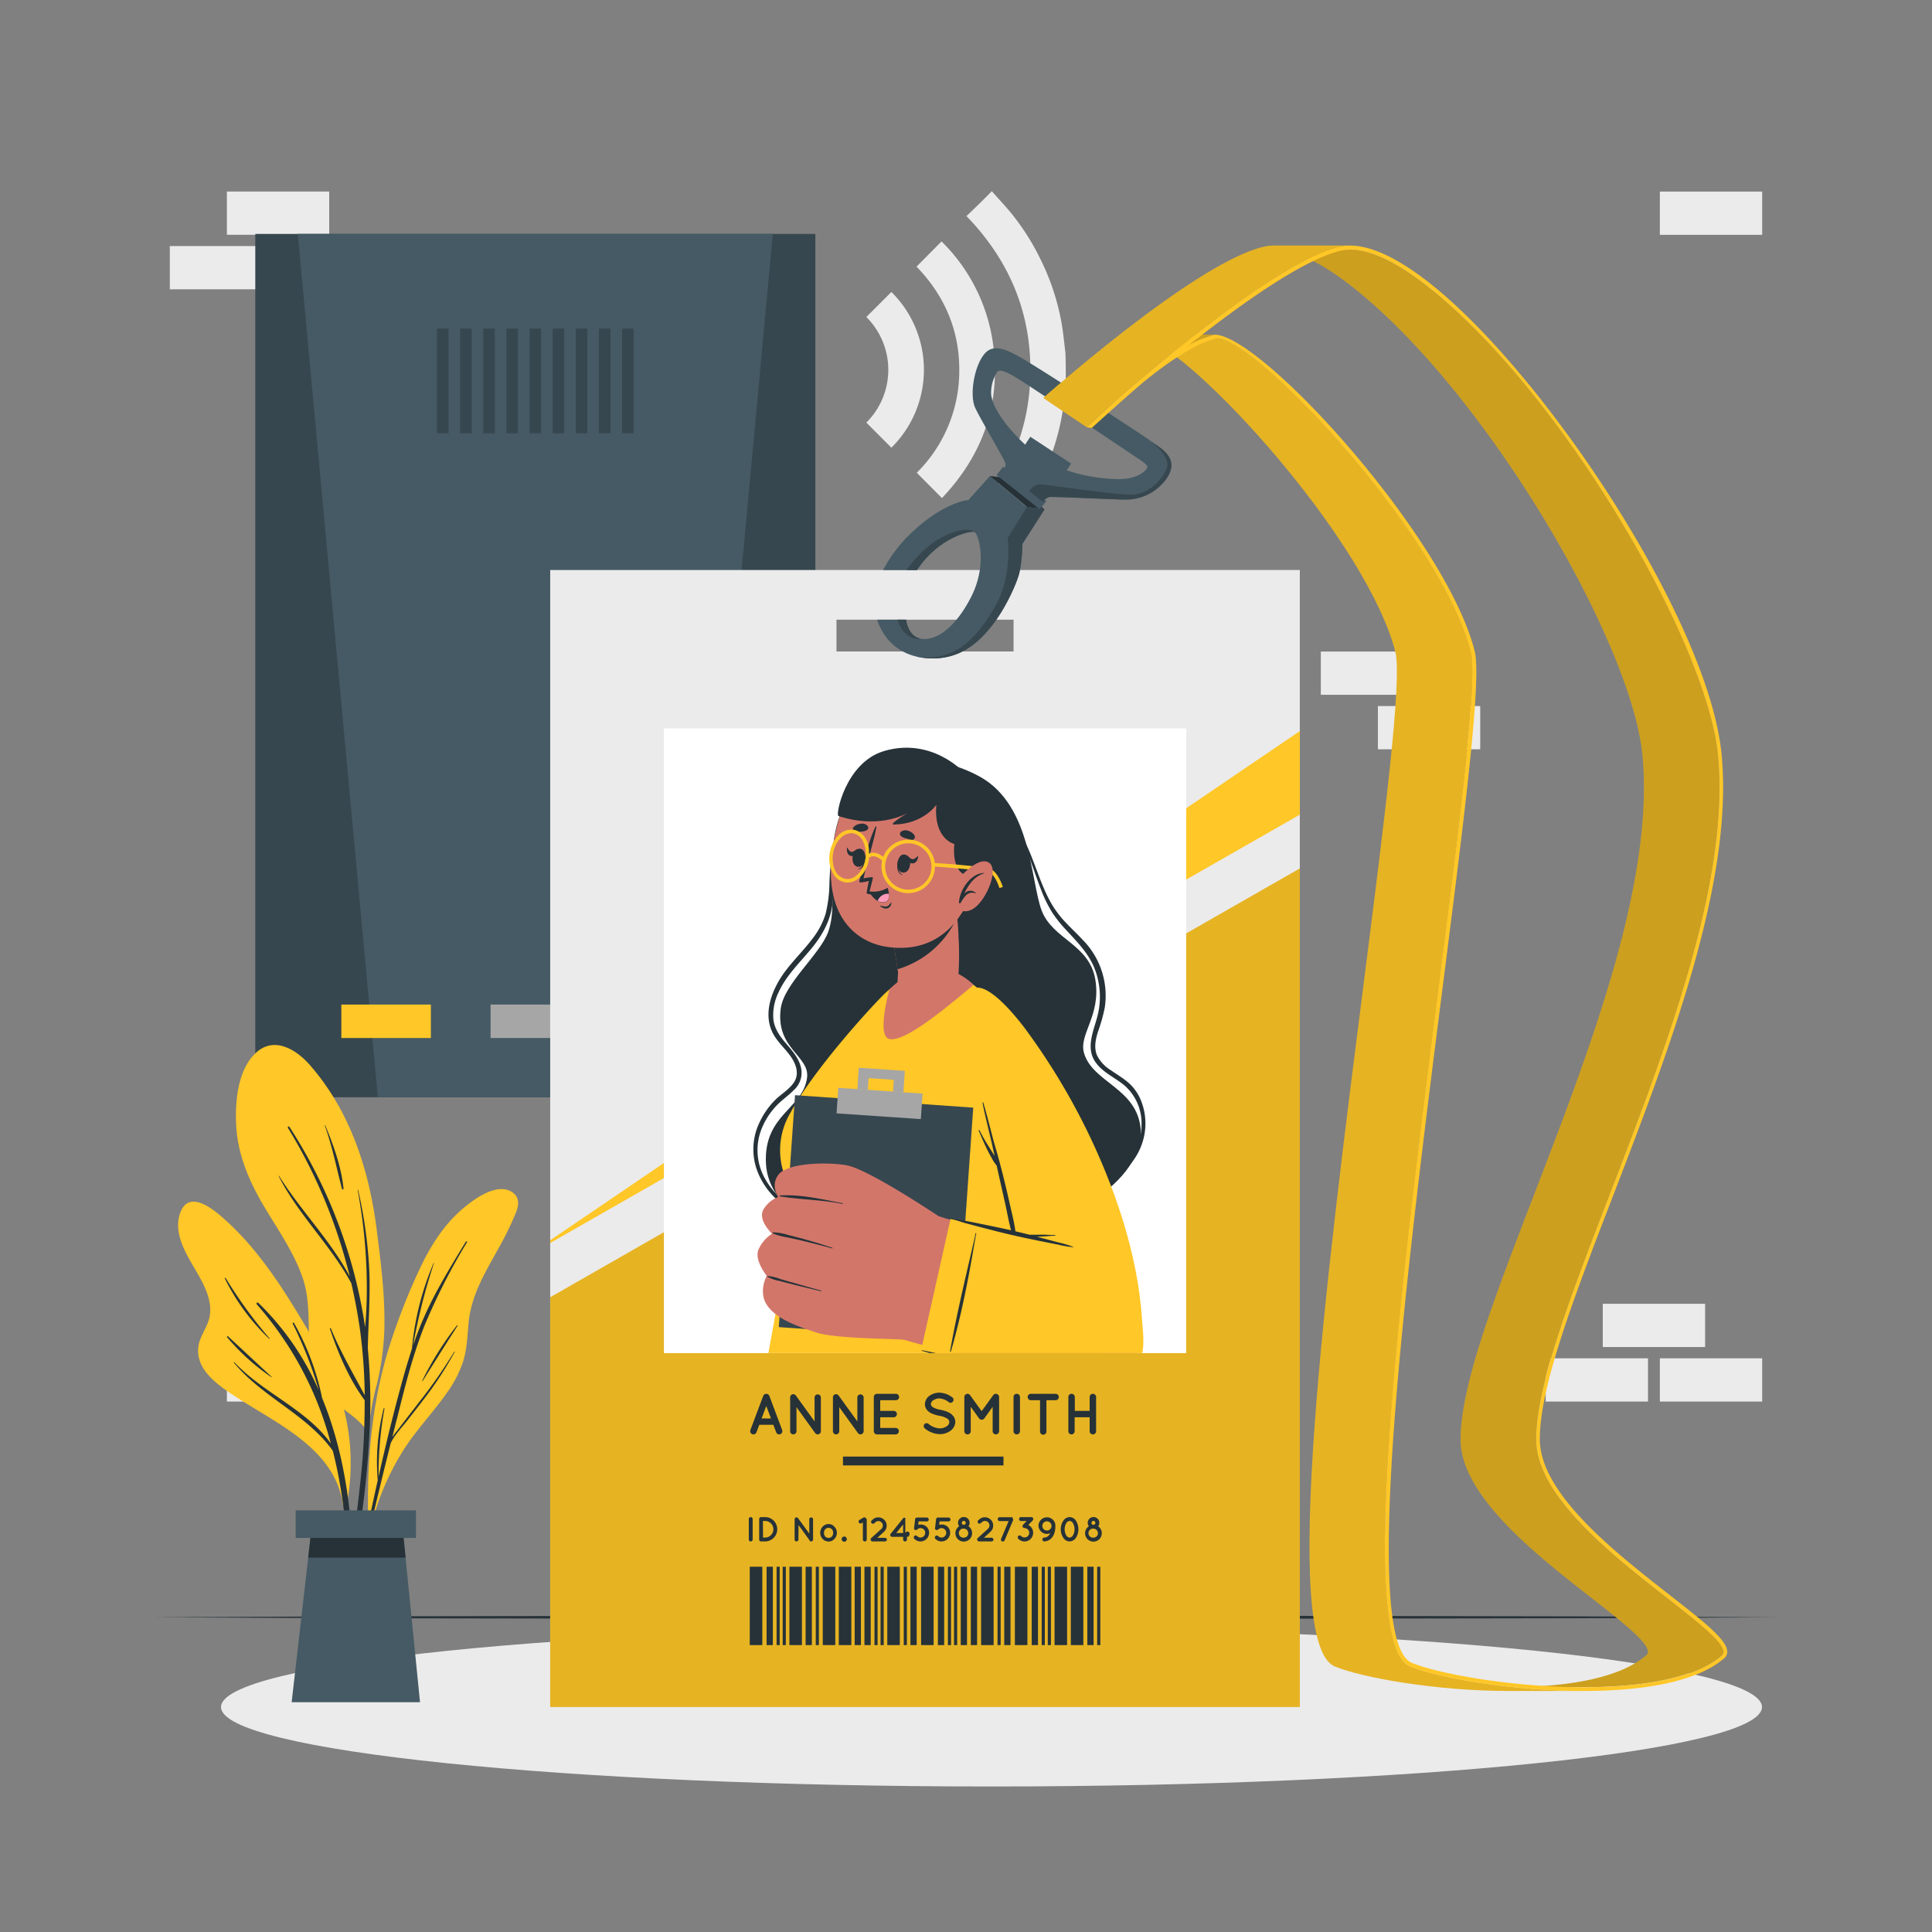 <svg xmlns="http://www.w3.org/2000/svg" viewBox="0 0 500 500"><rect x="0" y="0" width="500" height="500" fill="#808080" stroke="none"/><defs><style>.cls-1{fill:#ebebeb;}.cls-2{fill:#263238;}.cls-3{fill:#37474f;}.cls-4{fill:#455a64;}.cls-5{fill:#a6a6a6;}.cls-6{fill:#ffc727;}.cls-11,.cls-7{opacity:0.1;}.cls-8{fill:#fff;}.cls-9{isolation:isolate;}.cls-10{opacity:0.2;}.cls-12{fill:#d3766a;}.cls-13{fill:#ff9abb;}</style></defs><title>Team id</title><g id="Background_Complete" data-name="Background Complete"><g id="u5Zjqx"><path class="cls-1" d="M256.61,141.94c-1.36-1.38-2.73-2.75-4.1-4.13l-2.35-2.34c10.76-11.08,16.5-24.28,16.5-39.73s-5.72-28.65-16.54-39.82c.77-.73,1.56-1.47,2.33-2.23q2.06-2,4.09-4.07a.47.47,0,0,0,.07-.12h.1a3.61,3.61,0,0,0,.25.3c1.54,1.74,3.14,3.43,4.62,5.22a61.82,61.82,0,0,1,7.69,12.06,61.19,61.19,0,0,1,5.37,16c.49,2.64.74,5.32,1.06,8,.12.91.14,6.81.12,7-.13,1.82-.21,3.64-.41,5.45a61.65,61.65,0,0,1-3.5,14.67,64.09,64.09,0,0,1-4.65,9.93,61.65,61.65,0,0,1-6.63,9.47c-1.27,1.49-2.61,2.91-3.92,4.36Z"/><path class="cls-1" d="M237.2,69l6.47-6.52A45.93,45.93,0,0,1,257,89c2.09,15.43-2.59,28.67-13.22,39.9-2.21-2.21-4.35-4.37-6.52-6.55a37.15,37.15,0,0,0,11-26.67C248.26,85.31,244.39,76.44,237.2,69Z"/><path class="cls-1" d="M230.69,115.86l-6.48-6.49a19.28,19.28,0,0,0,0-27.33l6.48-6.48A28.32,28.32,0,0,1,230.69,115.86Z"/></g><rect class="cls-1" x="414.79" y="337.42" width="26.48" height="11.19" transform="translate(856.07 686.03) rotate(180)"/><rect class="cls-1" x="429.56" y="351.53" width="26.48" height="11.19" transform="translate(885.61 714.25) rotate(180)"/><rect class="cls-1" x="400.02" y="351.53" width="26.48" height="11.19" transform="translate(826.52 714.25) rotate(180)"/><rect class="cls-1" x="58.73" y="351.53" width="26.48" height="11.19" transform="translate(143.93 714.25) rotate(180)"/><rect class="cls-1" x="58.73" y="49.58" width="26.48" height="11.19" transform="translate(143.93 110.34) rotate(180)"/><rect class="cls-1" x="43.96" y="63.69" width="26.48" height="11.19" transform="translate(114.39 138.56) rotate(180)"/><rect class="cls-1" x="429.56" y="49.59" width="26.48" height="11.19" transform="translate(885.61 110.36) rotate(180)"/><rect class="cls-1" x="356.6" y="182.73" width="26.48" height="11.19"/><rect class="cls-1" x="341.83" y="168.62" width="26.48" height="11.19"/></g><g id="Shadow"><path class="cls-1" d="M456,441.78c0,11.35-89.28,20.56-199.42,20.56S57.2,453.13,57.2,441.78s89.28-20.56,199.42-20.56S456,430.43,456,441.78Z"/></g><g id="Floor"><polygon class="cls-2" points="39.45 418.55 92.09 418.31 144.73 418.22 250 418.05 355.27 418.22 407.91 418.31 460.55 418.55 407.91 418.8 355.27 418.88 250 419.05 144.73 418.88 92.09 418.8 39.45 418.55"/></g><g id="Device"><rect class="cls-3" x="66.07" y="60.54" width="144.94" height="223.43"/><polygon class="cls-4" points="200 60.54 179.28 283.97 97.79 283.97 77.07 60.54 200 60.54"/><rect class="cls-5" x="126.96" y="259.98" width="23.17" height="8.66"/><rect class="cls-6" x="88.34" y="259.98" width="23.17" height="8.66"/><rect class="cls-5" x="165.57" y="259.98" width="23.17" height="8.66"/><rect class="cls-3" x="113.1" y="85.04" width="2.99" height="27.09"/><rect class="cls-3" x="119.09" y="85.04" width="2.99" height="27.09"/><rect class="cls-3" x="125.07" y="85.04" width="2.99" height="27.09"/><rect class="cls-3" x="131.06" y="85.04" width="2.99" height="27.09"/><rect class="cls-3" x="137.04" y="85.04" width="2.99" height="27.09"/><rect class="cls-3" x="143.03" y="85.04" width="2.99" height="27.09"/><rect class="cls-3" x="149.01" y="85.04" width="2.99" height="27.09"/><rect class="cls-3" x="155" y="85.04" width="2.99" height="27.09"/><rect class="cls-3" x="160.99" y="85.04" width="2.99" height="27.09"/></g><g id="ID_card" data-name="ID card"><path class="cls-1" d="M142.39,147.52V441.78h194V147.52ZM262.31,168.6H216.48v-8.22h45.83Z"/><polygon class="cls-6" points="336.4 224.74 336.4 441.78 142.39 441.78 142.39 335.73 336.4 224.74"/><polygon class="cls-7" points="336.4 224.74 336.4 441.78 142.39 441.78 142.39 335.73 336.4 224.74"/><polygon class="cls-6" points="336.4 189.2 336.4 210.83 142.39 321.69 142.39 320.98 336.4 189.2"/><rect class="cls-8" x="171.82" y="188.51" width="135.16" height="161.67"/><path class="cls-4" d="M227,160.38h7.47s.41,4.28,3.8,4.92,8.56-2.06,13-10.7,1.93-16.47.92-16.91-9.33,1.4-14.87,9.83h-8.76A36.75,36.75,0,0,1,236.85,137c6-5.45,11.4-7.37,13.77-7.59l5.57-6.21,9.57,8,4.56.65-5.73,8.92a38,38,0,0,1-.81,7.63,46.44,46.44,0,0,1-6.9,13.32c-2.79,3.51-7.47,8.84-15.79,8.68S228.62,165.3,227,160.38Z"/><polygon class="cls-2" points="256.19 123.2 265.76 131.19 270.32 131.84 260.66 123.68 256.19 123.2"/><path class="cls-3" d="M252.19,137.69c-1-.45-9.33,1.4-14.87,9.83h-2.71C242.39,136.71,251.06,136.3,252.19,137.69Z"/><path class="cls-3" d="M238.27,165.3s-4.24.84-6-4.92h2.24s.39,4.07,3.56,4.86Z"/><path class="cls-3" d="M270.32,131.84l-5.74,8.92a38.35,38.35,0,0,1-.8,7.62c-.8,3.24-4.12,9.81-6.9,13.33s-7.47,8.83-15.79,8.68a18.35,18.35,0,0,1-3.7-.42l.15,0c9.6,1.39,15.48-5,20.16-13.32,4.37-7.76,3.1-17.4,3.1-17.4l5-8.08Z"/><rect class="cls-4" x="257.2" y="124.94" width="14.29" height="2.75" transform="translate(136.16 -137.13) rotate(38.51)"/><path class="cls-4" d="M297.85,114.15c-2.34-1.77-24.38-15.91-30.11-19.45s-10.18-6.38-12.92-3.16-3.92,10.74-2.47,13.93S260.07,119,260.21,120a1.94,1.94,0,0,1-.56,1.6l10.19,8.35a3.17,3.17,0,0,1,1.68-1.28c1-.2,17.86.71,19.55.63a12.8,12.8,0,0,0,10.81-5.4C305.6,118.51,300.19,115.93,297.85,114.15ZM289.42,124c-5-.07-13.5-1.22-19.91-5.47-3.38-2.25-12.23-10.44-13-16.37a10,10,0,0,1,1.5-5.81c.93-1.66,6.25,2.18,10.57,5s23.21,15.46,24.67,16.47,3.8,2.32,3.67,3.12S294.38,124.05,289.42,124Z"/><rect class="cls-4" x="264.54" y="116.2" width="12.65" height="3.84" transform="translate(109.29 -129.3) rotate(33.29)"/><path class="cls-3" d="M301.88,123.84a12.84,12.84,0,0,1-10.81,5.42c-1.69.07-18.58-.84-19.55-.63a3.08,3.08,0,0,0-1.68,1.27L266.27,127c.2,0,1.46-1.58,2.65-1.66s19.36,2.7,23.81,2.7,8.12-4,9.2-6.76c1.22-3.13-3.8-6.81-4.06-7.08C300.21,115.94,305.6,118.52,301.88,123.84Z"/><g class="cls-9"><path class="cls-6" d="M446.07,427.48a1,1,0,0,1-.38.82c-7,6.19-21.09,8.33-35.67,8.33H390.46c14.58,0,28.63-2.14,35.69-8.33a1,1,0,0,0,.36-.82c-.06-2.55-6.81-7.82-14.62-13.93-14.31-11.17-33.89-26.48-33.89-41,0-14,8.78-36.75,18.92-63.11,14.68-38.15,31.34-81.39,28.13-114.16-2.87-29.34-41-94.93-76.05-121.81-7.67-5.88-14.08-8.84-19.14-8.84h19.55c5.06,0,11.48,3,19.15,8.84,35.05,26.88,73.17,92.47,76,121.81,3.21,32.77-13.44,76-28.13,114.16-10.15,26.36-18.91,49.12-18.91,63.11,0,14.55,19.58,29.86,33.88,41C439.25,419.66,446,424.93,446.07,427.48Z"/><g class="cls-10"><path d="M446.07,427.48a1,1,0,0,1-.38.82c-7,6.19-21.09,8.33-35.67,8.33H390.46c14.58,0,28.63-2.14,35.69-8.33a1,1,0,0,0,.36-.82c-.06-2.55-6.81-7.82-14.62-13.93-14.31-11.17-33.89-26.48-33.89-41,0-14,8.78-36.75,18.92-63.11,14.68-38.15,31.34-81.39,28.13-114.16-2.87-29.34-41-94.93-76.05-121.81-7.67-5.88-14.08-8.84-19.14-8.84h19.55c5.06,0,11.48,3,19.15,8.84,35.05,26.88,73.17,92.47,76,121.81,3.21,32.77-13.44,76-28.13,114.16-10.15,26.36-18.91,49.12-18.91,63.11,0,14.55,19.58,29.86,33.88,41C439.25,419.66,446,424.93,446.07,427.48Z"/></g><path class="cls-6" d="M409.9,437.62H390.35c-18.47,0-37.7-3.38-44.89-6.34-14.3-5.89-2.2-100.94,7.53-177.31,5.33-41.9,9.93-78.09,8.14-85.23-3.36-13.3-15.57-33-32.66-52.77-14.28-16.48-28.17-28.41-33-28.41H315c4.85,0,18.74,11.93,33,28.41,17.09,19.74,29.3,39.47,32.66,52.77,1.8,7.14-2.8,43.33-8.14,85.23-9.72,76.37-21.83,171.42-7.53,177.31C372.21,434.24,391.43,437.62,409.9,437.62Z"/><g class="cls-11"><path d="M409.9,437.62H390.35c-18.47,0-37.7-3.38-44.89-6.34-14.3-5.89-2.2-100.94,7.53-177.31,5.33-41.9,9.93-78.09,8.14-85.23-3.36-13.3-15.57-33-32.66-52.77-14.28-16.48-28.17-28.41-33-28.41H315c4.85,0,18.74,11.93,33,28.41,17.09,19.74,29.3,39.47,32.66,52.77,1.8,7.14-2.8,43.33-8.14,85.23-9.72,76.37-21.83,171.42-7.53,177.31C372.21,434.24,391.43,437.62,409.9,437.62Z"/></g><path class="cls-6" d="M307.39,89.52H287.84a26.13,26.13,0,0,1,6.91-2.93H314.3A26.13,26.13,0,0,0,307.39,89.52Z"/><g class="cls-10"><path d="M307.39,89.52H287.84a26.13,26.13,0,0,1,6.91-2.93H314.3A26.13,26.13,0,0,0,307.39,89.52Z"/></g><path class="cls-6" d="M432,412.7c8.68,6.79,15,11.68,15,14.75a2.09,2.09,0,0,1-.73,1.66c-7.21,6.32-21.56,8.51-36.42,8.51-18.47,0-37.69-3.38-44.89-6.34-14.3-5.89-2.19-100.94,7.53-177.31,5.34-41.9,9.94-78.09,8.14-85.23-3.36-13.3-15.57-33-32.66-52.77-14.27-16.48-28.16-28.41-33-28.41-5.79,1.22-13.48,6.82-18.82,11.14-5.63,4.76-13.51,12-13.64,12.07l-1.29-.2c.27-.25,6.35-5.83,8.33-7.56.61-.57,2.77-2.51,5.69-4.9,13.36-11.34,37.94-31,51.24-34.23a12.22,12.22,0,0,1,2.88-.33c5.28,0,11.89,3,19.72,9,29.79,22.84,73,87.62,76.45,122.56,3.24,33-13.46,76.4-28.19,114.67-10.11,26.26-18.84,48.93-18.84,62.71C398.54,386.54,417.89,401.66,432,412.7Zm13.68,15.59a1,1,0,0,0,.37-.81c-.07-2.55-6.82-7.82-14.63-13.93-14.3-11.17-33.88-26.48-33.88-41,0-14,8.76-36.75,18.91-63.11,14.69-38.15,31.34-81.38,28.13-114.16-2.87-29.34-41-94.93-76-121.82-7.67-5.87-14.09-8.83-19.14-8.83a11.67,11.67,0,0,0-2.69.31c-9.76,2.38-26.16,14.14-39.34,24.61a26.13,26.13,0,0,1,6.91-2.93c12.12-.07,59.92,52.53,67.32,81.88,1.85,7.35-2.55,41.9-8.11,85.64-9.17,72-21.72,170.6-8.14,176.2,7.15,2.94,26.32,6.32,44.65,6.32,14.58,0,28.63-2.14,35.68-8.34"/><path class="cls-6" d="M349.4,63.55a11.71,11.71,0,0,0-2.88.34c-13.3,3.24-37.88,22.88-51.24,34.21-2.92,2.4-5.08,4.34-5.69,4.9-2,1.73-8.07,7.32-8.34,7.57L270,103c.6-.56,2.77-2.5,5.68-4.9,13.37-11.33,37.94-31,51.24-34.21a11.77,11.77,0,0,1,2.88-.34Z"/><g class="cls-11"><path d="M349.4,63.55a11.71,11.71,0,0,0-2.88.34c-13.3,3.24-37.88,22.88-51.24,34.21-2.92,2.4-5.08,4.34-5.69,4.9-2,1.73-8.07,7.32-8.34,7.57L270,103c.6-.56,2.77-2.5,5.68-4.9,13.37-11.33,37.94-31,51.24-34.21a11.77,11.77,0,0,1,2.88-.34Z"/></g></g><path class="cls-2" d="M200.14,368.74H196.5l-.74,1.95a.84.84,0,0,1-.78.53.87.87,0,0,1-.28-.05.85.85,0,0,1-.5-1.08l3.32-8.83a.86.86,0,0,1,1.59,0l3.31,8.83a.85.85,0,0,1-.49,1.08.84.84,0,0,1-.29.05.81.81,0,0,1-.76-.53Zm-.61-1.65-1.22-3.22-1.21,3.22Z"/><path class="cls-2" d="M206.13,370.39a.84.84,0,0,1-.81.83.83.83,0,0,1-.83-.83v-8.73a.85.85,0,0,1,.33-.69.83.83,0,0,1,1.14.18l4.85,6.71v-6.18a.81.81,0,0,1,.81-.81.82.82,0,0,1,.82.81v8.71a.83.83,0,0,1-.82.83.82.82,0,0,1-.62-.3.28.28,0,0,1-.07-.09l-4.8-6.66Z"/><path class="cls-2" d="M217.2,370.39a.84.84,0,0,1-.81.83.83.83,0,0,1-.83-.83v-8.73a.85.85,0,0,1,.33-.69.83.83,0,0,1,1.14.18l4.85,6.71v-6.18a.81.81,0,0,1,.81-.81.82.82,0,0,1,.82.81v8.71a.83.83,0,0,1-.82.83.82.82,0,0,1-.62-.3.28.28,0,0,1-.07-.09l-4.8-6.66Z"/><path class="cls-2" d="M226.14,370.39v-8.85a.81.81,0,0,1,.82-.82h4.91a.83.83,0,0,1,.82.82.84.84,0,0,1-.82.84H227.8v2.75h3.5a.84.84,0,0,1,.82.82.83.83,0,0,1-.82.84h-3.5v2.76h4.07a.84.84,0,0,1,0,1.67H227s0,0,0,0l0,0A.83.83,0,0,1,226.14,370.39Z"/><path class="cls-2" d="M239.2,368.61a.79.79,0,0,1,1.1-.11,4.93,4.93,0,0,0,2.86,1.16,3.25,3.25,0,0,0,1.88-.56,1.34,1.34,0,0,0,.64-1.08.86.86,0,0,0-.13-.48,1.47,1.47,0,0,0-.45-.45,6,6,0,0,0-2.06-.7h0a8.39,8.39,0,0,1-1.93-.59,3.21,3.21,0,0,1-1.4-1.17,2.34,2.34,0,0,1-.34-1.23,2.77,2.77,0,0,1,1.2-2.19,4.42,4.42,0,0,1,2.59-.79,5.82,5.82,0,0,1,3.27,1.2.76.76,0,0,1,.21,1.06.75.75,0,0,1-1.06.23,4.37,4.37,0,0,0-2.42-1,2.89,2.89,0,0,0-1.68.51,1.21,1.21,0,0,0-.57.94.69.69,0,0,0,.11.42,1.35,1.35,0,0,0,.4.39,5.2,5.2,0,0,0,1.88.66h0a9.15,9.15,0,0,1,2.07.63,3.54,3.54,0,0,1,1.5,1.25,2.47,2.47,0,0,1,.36,1.27,2.91,2.91,0,0,1-1.29,2.33,4.7,4.7,0,0,1-2.78.85,6.42,6.42,0,0,1-3.84-1.5A.8.8,0,0,1,239.2,368.61Z"/><path class="cls-2" d="M258.57,361.54v8.85a.85.85,0,0,1-.84.83.83.83,0,0,1-.83-.83v-6.31l-2.16,3a.81.81,0,0,1-.67.34h0a.85.85,0,0,1-.69-.34l-2.15-3v6.31a.83.83,0,1,1-1.66,0v-8.85a.82.82,0,0,1,.82-.82h0a.82.82,0,0,1,.66.34l3,4.14,3-4.14a.81.81,0,0,1,.67-.34h0A.85.85,0,0,1,258.57,361.54Z"/><path class="cls-2" d="M262.3,361.54a.81.81,0,0,1,.83-.82.83.83,0,0,1,.84.82v8.85a.84.84,0,0,1-.84.83.82.82,0,0,1-.83-.83Z"/><path class="cls-2" d="M273.19,362.38h-2.38v8a.83.83,0,1,1-1.65,0v-8h-2.37a.84.84,0,0,1-.83-.84.81.81,0,0,1,.83-.82h6.4a.83.83,0,0,1,.83.82A.85.85,0,0,1,273.19,362.38Z"/><path class="cls-2" d="M276.49,370.39v-8.85a.81.81,0,0,1,.83-.82.83.83,0,0,1,.84.82v3.6H282v-3.6a.81.81,0,0,1,.83-.82.83.83,0,0,1,.84.82v8.85a.83.83,0,0,1-.84.83.82.82,0,0,1-.83-.83v-3.6h-3.88v3.6a.83.83,0,0,1-.84.83A.82.82,0,0,1,276.49,370.39Z"/><path class="cls-2" d="M193.79,393.12a.49.49,0,0,1,.49-.5.51.51,0,0,1,.51.5v5.31a.5.5,0,0,1-.51.49.48.48,0,0,1-.49-.49Z"/><path class="cls-2" d="M196.47,398.43v-5.31a.49.49,0,0,1,.49-.5H198a3.15,3.15,0,0,1,0,6.3H197A.48.48,0,0,1,196.47,398.43Zm1-.51H198a2.15,2.15,0,0,0,0-4.3h-.56Z"/><path class="cls-2" d="M206.63,398.43a.5.5,0,0,1-.49.49.48.48,0,0,1-.49-.49V393.2h0a.46.46,0,0,1,.2-.41.49.49,0,0,1,.68.1l2.91,4V393.2a.49.49,0,0,1,.48-.49.51.51,0,0,1,.5.49v5.23a.5.5,0,0,1-.5.49.49.49,0,0,1-.37-.18l0-.05-2.88-4Z"/><path class="cls-2" d="M212.89,398.27a2.3,2.3,0,0,1-.62-1.59,2.34,2.34,0,0,1,.62-1.57,2.1,2.1,0,0,1,1.55-.69,1.94,1.94,0,0,1,1.5.69,2.22,2.22,0,0,1,.64,1.57,2.19,2.19,0,0,1-.64,1.59,2,2,0,0,1-1.5.68A2.12,2.12,0,0,1,212.89,398.27Zm.36-1.59a1.47,1.47,0,0,0,.33,1,1.23,1.23,0,0,0,.86.33,1.21,1.21,0,0,0,.83-.33,1.43,1.43,0,0,0,.35-1,1.35,1.35,0,0,0-.35-.93,1.27,1.27,0,0,0-.83-.35,1.29,1.29,0,0,0-.86.35A1.39,1.39,0,0,0,213.25,396.68Z"/><path class="cls-2" d="M218.49,397.65a.67.67,0,1,1,0,1.34.67.67,0,1,1,0-1.34Z"/><path class="cls-2" d="M224.31,393.12v5.31a.49.49,0,0,1-.5.49.49.49,0,0,1-.5-.49V394l-.36.21a.48.48,0,0,1-.67-.18.49.49,0,0,1,.16-.68l1.11-.66h0l0,0h.29s0,0,.05,0h0l.05,0,0,0,0,0,0,0s0,0,0,0l0,0v0s0,0,0,.05l0,0a.43.43,0,0,0,0,0,.13.13,0,0,0,0,.06Z"/><path class="cls-2" d="M229.53,398.43a.49.49,0,0,1-.5.49h-3.2a.47.47,0,0,1-.37-.16.5.5,0,0,1,0-.7l2.67-2.41a1.17,1.17,0,0,0-.79-2,1.19,1.19,0,0,0-.78.3l-.28.25a.48.48,0,0,1-.7,0,.49.49,0,0,1,0-.7l.28-.25a2.09,2.09,0,0,1,1.44-.56,2.22,2.22,0,0,1,1.61.71,2.15,2.15,0,0,1-.16,3.05l-1.7,1.54H229A.5.5,0,0,1,229.53,398.43Z"/><path class="cls-2" d="M235.31,397.25a.49.49,0,0,1-.5.49h-.09v.69a.49.49,0,0,1-.5.49.48.48,0,0,1-.49-.49v-.69h-2.84a.42.42,0,0,1-.3-.1.48.48,0,0,1-.08-.7l3.33-4.14s0,0,0,0l0,0,.05,0,0,0H234s0,0,0,0l.06,0h.23l0,0h0l0,0,0,0h0l0,0,0,0,0,0,0,.05a0,0,0,0,0,0,0l0,.06v0a.09.09,0,0,1,0,.05s0,0,0,0v3.66h.09A.5.5,0,0,1,235.31,397.25Zm-1.58-2.72-1.79,2.22h1.79Z"/><path class="cls-2" d="M239.79,395.11a2.17,2.17,0,0,1,.66,1.58,2.23,2.23,0,0,1-.66,1.58,2.18,2.18,0,0,1-1.57.65h0a2.19,2.19,0,0,1-1.57-.65.51.51,0,1,1,.72-.72,1.22,1.22,0,0,0,.87.36,1.19,1.19,0,0,0,.85-.36,1.21,1.21,0,0,0,.36-.86,1.14,1.14,0,0,0-.36-.86,1.13,1.13,0,0,0-.85-.35,1.18,1.18,0,0,0-.87.35.51.51,0,0,1-.72,0l-.09-.12s0,0,0,0a.08.08,0,0,0,0,0,.35.35,0,0,0,0-.06v0a.43.43,0,0,1,0-.16l.27-2.33a.56.56,0,0,1,.23-.36l0,0h0a.44.44,0,0,1,.23-.06h2.66a.51.51,0,0,1,0,1h-2.22l-.1.89a2.41,2.41,0,0,1,.6-.08A2.19,2.19,0,0,1,239.79,395.11Z"/><path class="cls-2" d="M245.24,395.11a2.21,2.21,0,0,1,.66,1.58,2.27,2.27,0,0,1-.66,1.58,2.2,2.2,0,0,1-1.58.65h0a2.18,2.18,0,0,1-1.57-.65.49.49,0,0,1,0-.72.51.51,0,0,1,.72,0,1.18,1.18,0,0,0,.86.36,1.2,1.2,0,0,0,.86-.36,1.26,1.26,0,0,0,.36-.86,1.18,1.18,0,0,0-.36-.86,1.13,1.13,0,0,0-.86-.35,1.16,1.16,0,0,0-.86.35.51.51,0,0,1-.72,0l-.1-.12s0,0,0,0a.08.08,0,0,0,0,0,.35.35,0,0,0,0-.06v0a.43.43,0,0,1,0-.16l.27-2.33a.51.51,0,0,1,.22-.36l0,0h0a.5.5,0,0,1,.24-.06h2.65a.51.51,0,1,1,0,1h-2.21l-.11.89a2.54,2.54,0,0,1,.6-.08A2.21,2.21,0,0,1,245.24,395.11Z"/><path class="cls-2" d="M251.58,396.78a2.16,2.16,0,1,1-3.34-1.79,1.45,1.45,0,0,1-.3-.89,1.49,1.49,0,0,1,3,0,1.45,1.45,0,0,1-.3.89A2.15,2.15,0,0,1,251.58,396.78Zm-1,0a1.17,1.17,0,0,0-1.16-1.17,1.17,1.17,0,1,0,0,2.33A1.16,1.16,0,0,0,250.59,396.78Zm-1.67-2.68a.51.51,0,1,0,.51-.5A.51.51,0,0,0,248.92,394.1Z"/><path class="cls-2" d="M257.1,398.43a.48.48,0,0,1-.49.49H253.4a.49.49,0,0,1-.37-.16.49.49,0,0,1,0-.7l2.66-2.41a1.18,1.18,0,0,0,.08-1.65,1.13,1.13,0,0,0-.86-.38,1.16,1.16,0,0,0-.78.3l-.28.25a.48.48,0,0,1-.7,0,.49.49,0,0,1,0-.7l.28-.25a2.13,2.13,0,0,1,1.45-.56,2.18,2.18,0,0,1,1.6.71,2.16,2.16,0,0,1-.15,3.05l-1.7,1.54h1.92A.5.5,0,0,1,257.1,398.43Z"/><path class="cls-2" d="M262.24,393.31,260,398.63a.46.46,0,0,1-.46.29.44.44,0,0,1-.19,0,.52.52,0,0,1-.27-.65l1.95-4.62h-2.33a.5.5,0,0,1-.49-.5.49.49,0,0,1,.49-.5h3.18a1.46,1.46,0,0,1,.19.07l0,0s0,0,0,0l0,0,0,0,0,0s0,0,0,.05,0,0,0,0l0,0a.67.67,0,0,1,0,.2Z"/><path class="cls-2" d="M266.72,395.1a2.2,2.2,0,0,1,.66,1.57,2.23,2.23,0,0,1-3.82,1.59.51.51,0,1,1,.72-.72,1.23,1.23,0,0,0,.86.35,1.24,1.24,0,0,0,.86-.35,1.19,1.19,0,0,0,.36-.87,1.14,1.14,0,0,0-.36-.85,1.21,1.21,0,0,0-.85-.36.46.46,0,0,1-.37-.16h0a.51.51,0,0,1,0-.72l.92-.94h-1.46a.5.5,0,0,1-.5-.51.5.5,0,0,1,.5-.51h2.66a.51.51,0,0,1,.51.51.61.61,0,0,1-.06.24l-.09.13-1.14,1.17A1.84,1.84,0,0,1,266.72,395.1Z"/><path class="cls-2" d="M268.76,394.8a2.19,2.19,0,0,1,4.36-.22h0c0,.17,0,.35,0,.52a5.13,5.13,0,0,1-.32,1.84,3.08,3.08,0,0,1-1.16,1.54,2.63,2.63,0,0,1-1.35.43.51.51,0,0,1-.52-.48.52.52,0,0,1,.49-.52,1.58,1.58,0,0,0,.84-.26,1.75,1.75,0,0,0,.57-.63l.12-.23a2.12,2.12,0,0,1-.87.18A2.19,2.19,0,0,1,268.76,394.8Zm1,0a1.19,1.19,0,1,0,2.37,0,1.19,1.19,0,0,0-2.37,0Z"/><path class="cls-2" d="M274.53,395.77a3.84,3.84,0,0,1,.62-2.15,2,2,0,0,1,1.67-1,2,2,0,0,1,1.67,1,4.15,4.15,0,0,1,0,4.3,2.07,2.07,0,0,1-1.67,1,2,2,0,0,1-1.67-1A3.84,3.84,0,0,1,274.53,395.77Zm3.56,0a3,3,0,0,0-.43-1.6,1,1,0,0,0-.84-.55,1.1,1.1,0,0,0-.86.55,3.19,3.19,0,0,0,0,3.2,1.12,1.12,0,0,0,.86.55,1.06,1.06,0,0,0,.84-.55A3,3,0,0,0,278.09,395.77Z"/><path class="cls-2" d="M285.14,396.78A2.16,2.16,0,1,1,281.8,395a1.45,1.45,0,0,1-.3-.89,1.49,1.49,0,0,1,3,0,1.45,1.45,0,0,1-.3.89A2.15,2.15,0,0,1,285.14,396.78Zm-1,0a1.18,1.18,0,0,0-1.17-1.17,1.17,1.17,0,1,0,0,2.33A1.17,1.17,0,0,0,284.16,396.78Zm-1.68-2.68a.51.51,0,1,0,.51-.5A.51.51,0,0,0,282.48,394.1Z"/><rect class="cls-2" x="194.04" y="405.47" width="3.24" height="20.28"/><rect class="cls-2" x="204.3" y="405.47" width="3.24" height="20.28"/><rect class="cls-2" x="212.93" y="405.47" width="3.24" height="20.28"/><rect class="cls-2" x="217.08" y="405.47" width="3.24" height="20.28"/><rect class="cls-2" x="200.98" y="405.47" width="0.81" height="20.28"/><rect class="cls-2" x="283.95" y="405.47" width="0.81" height="20.28"/><rect class="cls-2" x="211.12" y="405.47" width="0.81" height="20.28"/><rect class="cls-2" x="233.89" y="405.47" width="0.81" height="20.28"/><rect class="cls-2" x="202.56" y="405.47" width="0.81" height="20.28"/><rect class="cls-2" x="198.39" y="405.47" width="1.62" height="20.28"/><rect class="cls-2" x="238.38" y="405.47" width="3.24" height="20.28"/><rect class="cls-2" x="245.32" y="405.47" width="0.81" height="20.28"/><rect class="cls-2" x="246.9" y="405.47" width="0.81" height="20.28"/><rect class="cls-2" x="242.73" y="405.47" width="1.62" height="20.28"/><rect class="cls-2" x="248.64" y="405.47" width="1.62" height="20.28"/><rect class="cls-2" x="251.25" y="405.47" width="1.62" height="20.28"/><rect class="cls-2" x="229.63" y="405.47" width="3.24" height="20.28"/><rect class="cls-2" x="253.91" y="405.47" width="3.24" height="20.28"/><rect class="cls-2" x="226.31" y="405.47" width="0.81" height="20.28"/><rect class="cls-2" x="227.89" y="405.47" width="0.81" height="20.28"/><rect class="cls-2" x="223.72" y="405.47" width="1.62" height="20.28"/><rect class="cls-2" x="208.49" y="405.47" width="1.62" height="20.28"/><rect class="cls-2" x="221.19" y="405.47" width="1.62" height="20.28"/><rect class="cls-2" x="235.62" y="405.47" width="1.62" height="20.28"/><rect class="cls-2" x="258.16" y="405.47" width="0.81" height="20.28"/><rect class="cls-2" x="262.65" y="405.47" width="3.24" height="20.28"/><rect class="cls-2" x="272.92" y="405.47" width="3.24" height="20.28"/><rect class="cls-2" x="277.13" y="405.47" width="3.24" height="20.28"/><rect class="cls-2" x="269.59" y="405.47" width="0.81" height="20.28"/><rect class="cls-2" x="271.17" y="405.47" width="0.81" height="20.28"/><rect class="cls-2" x="267.01" y="405.47" width="1.62" height="20.28"/><rect class="cls-2" x="259.9" y="405.47" width="1.62" height="20.28"/><rect class="cls-2" x="281.4" y="405.47" width="1.62" height="20.28"/><rect class="cls-2" x="218.16" y="376.96" width="41.54" height="2.29"/></g><g id="Character"><path class="cls-2" d="M221.5,203.68c-10.3,13.19-3.69,28.06-7.19,37.56-2.14,5.8-11.39,13.35-12.25,19.72-1.41,10.46,7.59,12.3,6.8,18-1.1,8.06-11.3,9.51-10.63,22.19S215.1,324.19,248,321.25s48.18-18.29,47.22-29-12.36-12-14.66-19.66c-1.47-4.89,4.43-9.7,2.92-19s-11.07-10.42-13.92-18S267,208.4,253.58,201,226.58,197.17,221.5,203.68Z"/><path class="cls-2" d="M223,203.67a27,27,0,0,0-6.34,11.21,59.23,59.23,0,0,0-2,13.57,35.28,35.28,0,0,1-1,8.07,19.82,19.82,0,0,1-3.24,6.21c-2.85,3.84-6.52,7.07-8.93,11.24-2.28,4-3.68,8.89-1.58,13.22,1.15,2.35,3.19,4.05,4.68,6.16s2.34,4.65.83,6.85c-1.3,1.89-3.49,3.07-5.05,4.72a20.41,20.41,0,0,0-3.78,5.5,16,16,0,0,0-.46,13c3.91,9.63,14.44,13.42,23.83,15.26,1.31.26,2.63.5,3.94.73.2,0,.31-.26.1-.31-9.49-2.14-20.5-4.67-25.81-13.72a14.94,14.94,0,0,1-1.1-13.21,19,19,0,0,1,3.62-5.77c1.49-1.64,3.35-2.84,4.88-4.43a6,6,0,0,0,1.67-5.83c-.59-2.33-2.15-4.15-3.69-5.92s-3.08-3.79-3.41-6.32a13.27,13.27,0,0,1,1.27-6.95c1.94-4.38,5.44-7.7,8.45-11.33s5.24-7.61,5.64-12.41c.2-2.43.14-4.87.25-7.31a63.47,63.47,0,0,1,.63-6.74,31.05,31.05,0,0,1,4.54-12.58,17.58,17.58,0,0,1,2.22-2.72C223.23,203.73,223.09,203.57,223,203.67Z"/><path class="cls-2" d="M295.08,284.33a12.15,12.15,0,0,0-3.17-4.24c-1.4-1.19-3-2.11-4.5-3.17a9.4,9.4,0,0,1-3.51-3.81c-.82-2-.36-4.12.25-6.08a44.49,44.49,0,0,0,1.75-6.19,20.54,20.54,0,0,0-5.64-17.55c-1.46-1.58-3-3-4.51-4.6a26.31,26.31,0,0,1-4.11-5.67c-2.43-4.56-3.77-9.6-5.94-14.27a78.6,78.6,0,0,0-8.17-13.54c-.08-.1-.23,0-.15.14a69.26,69.26,0,0,1,7.23,12.26c1.89,4.1,3.16,8.41,4.8,12.6a33.32,33.32,0,0,0,2.9,5.94,33.84,33.84,0,0,0,3.88,4.82c2.89,3.1,5.84,6.15,7.29,10.23a20.1,20.1,0,0,1,.35,12.46c-1,3.54-2.7,7.54-.47,11,1.89,2.91,5.3,4.2,7.84,6.42a13,13,0,0,1,4.23,9.73c.08,9.36-8,15.65-16.4,17.8a.21.21,0,0,0,.09.41c7.33-1.57,14.67-6.41,16.73-14A15.86,15.86,0,0,0,295.08,284.33Z"/><path class="cls-6" d="M285.26,350.18h-86.4l1.83-10.1.38-2.06,1.17-6.4.09-.51,2-10.72.12-.67,1.09-6v-.1l.17-.87.16-.94s-.36-.66-.87-1.79c-.1-.23-.21-.47-.31-.72-.42-1-.9-2.26-1.34-3.69-.26-.82-.5-1.7-.7-2.63a18.89,18.89,0,0,1,1.92-15c.7-1.3,1.52-2.67,2.44-4.11,6.93-10.75,19.26-24.21,22.25-27,.31-.28.62-.57.94-.83h0a18.83,18.83,0,0,1,2.11-1.56c4.63-3,10.31-4.15,15.77-1.86a17.54,17.54,0,0,1,3.89,2.28c.28.21.55.43.84.67s.73.64,1.1,1c.51.52,1,1.06,1.54,1.65a1.76,1.76,0,0,1,.24.3c.42.48.84,1,1.25,1.54,8.93,11.75,16,34,20.81,53.48C282.63,333.33,285.26,350.18,285.26,350.18Z"/><path class="cls-12" d="M230.18,256.08s-3.4,12-.05,12.81,11.4-5.18,21.83-14C252,254.93,242,244.13,230.18,256.08Z"/><path class="cls-12" d="M247.9,254.13c-.43,1.38-7.82,10.07-14.25,9.31-2.09-.25-1.23-11.74-1.23-11.74l-.13-.86-1.82-12.08,14.6-8,2.1-1s.28,3.34.59,7.5c0,.19,0,.38,0,.59s0,.45.06.67c.06.62.11,1.26.15,1.89s.06,1,.08,1.46,0,1,.07,1.51A78.64,78.64,0,0,1,247.9,254.13Z"/><path class="cls-2" d="M247.76,237.24a24.54,24.54,0,0,1-15.47,13.6l-1.82-12.08,14.6-8,2.1-1S247.45,233.08,247.76,237.24Z"/><path class="cls-12" d="M215.62,218.61c-3.45,21.16,8.84,25.61,13.4,26.35,4.15.67,18.34,2.42,23.95-18.27s-3.14-29-12.53-31S219.06,197.45,215.62,218.61Z"/><path class="cls-2" d="M221.56,215.36a14.37,14.37,0,0,0,1.47-.17,2.48,2.48,0,0,0,1.47-.47.75.75,0,0,0,.08-.92,1.88,1.88,0,0,0-1.82-.61,2.72,2.72,0,0,0-1.82.82A.81.81,0,0,0,221.56,215.36Z"/><path class="cls-2" d="M235.81,217.38c-.5-.11-.94-.29-1.42-.44a2.41,2.41,0,0,1-1.36-.72.76.76,0,0,1,.09-.93A1.9,1.9,0,0,1,235,215a2.81,2.81,0,0,1,1.64,1.14A.81.81,0,0,1,235.81,217.38Z"/><path class="cls-2" d="M232.47,222.5c0-.05.1.08.09.14-.21,1.45-.21,3.14,1.05,3.77,0,0,0,.09,0,.08C232,226.08,232,223.84,232.47,222.5Z"/><path class="cls-2" d="M233.94,221.14c2.35.09,2,4.79-.19,4.7S232,221.06,233.94,221.14Z"/><path class="cls-2" d="M234.84,221.46c.39.29.76.79,1.25.88s1-.36,1.45-.81c0,0,.08,0,.07.06-.05.91-.47,1.8-1.44,1.86s-1.47-.78-1.62-1.71C234.52,221.57,234.68,221.34,234.84,221.46Z"/><path class="cls-2" d="M223.87,221.27c0-.05-.12.06-.12.12-.06,1.46-.36,3.13-1.71,3.52,0,0,0,.09,0,.08C223.67,224.87,224.05,222.66,223.87,221.27Z"/><path class="cls-2" d="M222.67,219.66c-2.33-.33-2.83,4.35-.67,4.66S224.63,220,222.67,219.66Z"/><path class="cls-2" d="M221.66,219.87c-.4.2-.81.62-1.26.6s-.84-.57-1.11-1.09c0-.06-.07,0-.08,0-.12.89.08,1.86.92,2.12s1.42-.46,1.73-1.33C221.92,220.05,221.82,219.78,221.66,219.87Z"/><path class="cls-2" d="M230.6,233.6c-.32.37-.63.86-1.16,1a4,4,0,0,1-1.59-.24.05.05,0,0,0-.06.08,2,2,0,0,0,1.91.64,1.55,1.55,0,0,0,1-1.38C230.76,233.57,230.64,233.54,230.6,233.6Z"/><path class="cls-2" d="M224.87,228s-.49,2.15-.58,3.17c0,.1.24.16.58.21,0,0,0,0,0,0a4.89,4.89,0,0,0,4.89-1.4.11.11,0,0,0-.14-.16,7.33,7.33,0,0,1-4.56.88c0-.29,1-3.64.81-3.67a9.09,9.09,0,0,0-2.38.32c.9-4.5,2.5-8.81,3.32-13.31a.14.14,0,0,0-.26-.09c-2,4.41-3.14,9.57-4.18,14.19C222.27,228.67,224.45,228.09,224.87,228Z"/><path class="cls-2" d="M225.07,231a6,6,0,0,0,2.08,2.18,2.71,2.71,0,0,0,1.6.33c1.21-.13,1.39-1.19,1.31-2.14a6.44,6.44,0,0,0-.31-1.47A7.66,7.66,0,0,1,225.07,231Z"/><path class="cls-13" d="M227.15,233.13a2.71,2.71,0,0,0,1.6.33c1.21-.13,1.39-1.19,1.31-2.14A2.78,2.78,0,0,0,227.15,233.13Z"/><path class="cls-2" d="M250.78,226.67c-4.85-.6-3.79-8.24-3.79-8.24s-5.44-1.23-4.66-10.15c0,0-3.36,5-11,5.11-1.61,0,4.22-3.37,4.22-3.37s-7.1,4.89-18.57,1.16c-.81-.27,1.86-13.76,11.65-16.76s18.53,1.82,23.46,8.39c0,0,6.35,4,6.26,10.52S252.67,226.9,250.78,226.67Z"/><path class="cls-6" d="M241.93,223.33a6.94,6.94,0,0,0-4.83-5.74c-.32-.09-.65-.16-1-.22h0a5.51,5.51,0,0,0-.57-.06l-.47,0a6.93,6.93,0,0,0-6.49,4.48c0,.14-.1.27-.14.41s-.11.38-.15.57a6.93,6.93,0,0,0,4.74,8.07,7.06,7.06,0,0,0,1.69.3,6.94,6.94,0,0,0,6.95-4.88,6.85,6.85,0,0,0,.3-2A7.14,7.14,0,0,0,241.93,223.33ZM240.81,226a6,6,0,1,1-5.45-7.75,5.5,5.5,0,0,1,1.47.27A6,6,0,0,1,240.81,226Z"/><path class="cls-6" d="M224.74,218.86a6.57,6.57,0,0,0-.52-1.47,5.22,5.22,0,0,0-1.86-2.11,3.87,3.87,0,0,0-1.44-.54l-.17,0a4.56,4.56,0,0,0-3.8,1.46h0a6.44,6.44,0,0,0-.9,1.1,3.73,3.73,0,0,0-.25.39l0,0a9.14,9.14,0,0,0-1.06,3,8.65,8.65,0,0,0,.2,3.82c0,.14.08.27.12.41h0a5.84,5.84,0,0,0,.34.76,6.1,6.1,0,0,0,.37.67,4.41,4.41,0,0,0,2.92,2,3.26,3.26,0,0,0,.45.05,4.68,4.68,0,0,0,3.58-1.57,7.33,7.33,0,0,0,1.42-2.05h0a9,9,0,0,0,.75-2.39c0-.16,0-.32,0-.46s0-.21,0-.31h0c0-.26,0-.51,0-.76A8.2,8.2,0,0,0,224.74,218.86Zm-.79,3.39a3,3,0,0,1-.09.45.31.31,0,0,1,0,.11,7.77,7.77,0,0,1-.37,1.18c-.08.19-.16.37-.25.54v0c-1,2-2.71,3.2-4.42,2.92a4,4,0,0,1-3-3,7.75,7.75,0,0,1-.22-3.56,8.33,8.33,0,0,1,.93-2.65,6.22,6.22,0,0,1,1.05-1.37,3.84,3.84,0,0,1,2.83-1.24l.34,0a3.7,3.7,0,0,1,2.63,2.16,7,7,0,0,1,.66,3.42A5.87,5.87,0,0,1,224,222.25Z"/><path class="cls-6" d="M228.56,223l.7-.6c-.89-1-3.09-2.61-5-1.1l.56.73C226.53,220.69,228.47,222.92,228.56,223Z"/><path class="cls-6" d="M258.66,229.82l.88-.28c-.13-.41-1.35-4-3.33-4.7s-14.27-1.51-14.8-1.54l-.06.92c3.56.25,13.13,1,14.56,1.5S258.34,228.83,258.66,229.82Z"/><path class="cls-12" d="M247.87,227.69s5.16-6.32,8.07-4.43-1.33,11.3-5,12.36a3.64,3.64,0,0,1-4.7-2.31Z"/><path class="cls-2" d="M254.66,225.92c.05,0,.06.08,0,.1-2.57.82-4.06,3-5.15,5.36a2,2,0,0,1,3-.32c.06.05,0,.15-.07.13a2.25,2.25,0,0,0-2.51.59,10.92,10.92,0,0,0-1.32,1.9c-.13.21-.53.06-.42-.19a.14.14,0,0,1,0-.06C248.42,230.25,251.22,226,254.66,225.92Z"/><rect class="cls-3" x="195.74" y="292.26" width="60.03" height="46.12" transform="matrix(0.07, -1, 1, 0.07, -104.41, 518.74)"/><rect class="cls-5" x="216.7" y="282.28" width="21.86" height="6.62" transform="translate(435.31 585.99) rotate(-176.1)"/><polygon class="cls-5" points="221.9 281.88 224.59 282.06 224.79 279.02 231.32 279.46 231.11 282.51 233.8 282.69 234.18 277.14 222.24 276.33 221.9 281.88"/><path class="cls-12" d="M294.19,350.18h-47c-3-.69-5.92-1.42-8.51-2.12-1.71-.46-3.29-.91-4.72-1.34l-1.87-.6a.84.84,0,0,1-.42-.31c-1.83-2.32,2.06-15.68,6.1-24.07,2-4.05,3.95-6.94,5.34-6.86a1,1,0,0,1,.25,0c.71.24,1.59.51,2.57.78l2.85.78c4.21,1.11,9.14,2.27,11.84,2.87h0c1.12.24,1.84.39,2,.39s.13-.29.07-.86c-.1-1.06-.49-3.07-1.06-5.73a.29.29,0,0,0,0-.09c-2.43-11.27-8.15-33.85-10.24-44.18-2.06-10.13-.57-13.18,2.52-12.3,2.87.82,7.12,5.05,11.17,10.1,8.4,10.47,15.84,24.82,21.23,38.87.07.21.16.43.24.64.17.44.34.9.5,1.34C293.66,325.45,296.83,342.57,294.19,350.18Z"/><path class="cls-12" d="M201.47,304c-2.15,2.8-.06,5.79-.06,5.79a7.55,7.55,0,0,0-3.89,3.32c-1.41,2.76,2.3,6.18,2.3,6.18a9.3,9.3,0,0,0-3.55,4.15c-1.08,2.78,2.18,6.76,2.18,6.76a8.14,8.14,0,0,0-.82,5.62c1.3,5.06,8.9,7.48,13.72,9.06s20,1.56,22.86,1.85l10.43-30.84s-19.59-13.25-25.52-14.31C214.12,300.7,203.89,300.88,201.47,304Z"/><path class="cls-2" d="M201.79,309.38c5.54-.33,10.88,1,16.28,2a.1.1,0,0,1,0,.19c-5.36-1.08-10.86-1.08-16.25-1.95A.13.13,0,0,1,201.79,309.38Z"/><path class="cls-2" d="M200.06,318.93a14.43,14.43,0,0,1,3.73.63c1.3.32,2.6.66,3.89,1,2.59.72,5.16,1.49,7.7,2.35.12,0,.09.21,0,.18-2.58-.71-5.17-1.38-7.78-2-1.3-.3-2.61-.59-3.92-.87a17,17,0,0,1-3.66-1A.19.19,0,0,1,200.06,318.93Z"/><path class="cls-2" d="M198.56,330.24a10.13,10.13,0,0,1,3.32.75c1.18.35,2.35.7,3.52,1,2.36.68,4.71,1.35,7.08,2a.09.09,0,1,1,0,.18c-2.41-.59-4.83-1.14-7.24-1.76-1.19-.3-2.37-.6-3.55-.92a9.29,9.29,0,0,1-3.13-1.11A.07.07,0,0,1,198.56,330.24Z"/><path class="cls-6" d="M295.59,350.18H241.45c-1.55-.37-2.53-.63-2.9-.73l-.17-.05.31-1.34.38-1.73,5.57-24.83,1.3-5.8.06-.25v-.07l2.81.68c4.35,1,12.26,2.83,12.62,2.56a.48.48,0,0,0,.14-.23.43.43,0,0,0,0-.11c.54-2.57-3.8-18.39-7.35-33-1.69-6.92-3.2-13.58-3.93-18.4-1.15-7.58-.09-11.14,2.47-11.29,2.71-.17,7.11,3.53,12.36,10.38a170.35,170.35,0,0,1,21.73,39.21c.08.22.17.44.26.66.15.4.31.78.45,1.18,4.15,10.95,7.26,22.81,8,34.62C295.84,344.89,296.14,347.81,295.59,350.18Z"/><path class="cls-2" d="M246.09,349.76c3.92-13.38,6-28,6.57-30.57a.1.1,0,0,0-.19,0c-.41,2.51-4.62,19-6.59,30.56C245.85,349.87,246.05,349.89,246.09,349.76Z"/><path class="cls-2" d="M277.77,322.69a27.85,27.85,0,0,0-4-1.19c-1.26-.33-2.52-.69-3.78-1l-1.63-.43h.16l2.25-.13c.75-.05,1.5-.16,2.25-.15.12,0,.13-.2,0-.19-.75,0-1.49,0-2.24-.05s-1.55,0-2.33,0-1.36,0-2,0c-1.22-.31-2.44-.61-3.66-.89-.34-2.48-1-5-1.54-7.42s-1.17-5.11-1.82-7.66-1.31-5-2.05-7.45c-.37-1.24-2.26-8.8-2.92-10.79,0-.12-.2-.08-.17.07.31,2,2.24,9.74,2.51,11,.2.91.4,1.82.61,2.74l-.1-.15-1.32-2.11a50.2,50.2,0,0,1-2.51-4.39c-.06-.13-.26,0-.2.1.69,1.57,1.35,3.15,2.1,4.69.38.77.77,1.53,1.19,2.27a11.93,11.93,0,0,0,1.37,2.11l0,0c.17.75.33,1.5.5,2.25.56,2.51,1.13,5,1.69,7.53.51,2.3.92,4.66,1.53,6.94-2.5-.56-5-1.07-7.54-1.59-1.28-.27-2.57-.53-3.85-.78s-2.84-.4-4.18-.76c-.12,0-.18.16-.07.18,1.36.27,2.71.81,4,1.16l3.78,1c2.67.69,5.34,1.39,8,2s5.32,1.17,8,1.71l4,.79a27.44,27.44,0,0,0,3.92.67A.07.07,0,0,0,277.77,322.69Z"/><path class="cls-2" d="M242.28,350.18h-1.66c-1-.3-1.68-.49-2-.58a.09.09,0,0,1-.06-.15s0,0,.09,0C239.72,349.66,240.94,349.92,242.28,350.18Z"/></g><g id="Plant"><path class="cls-6" d="M97.57,358.1a66.51,66.51,0,0,0-2.14,12.08c.11.2.09.95,0,.74,0,.67-1,.55-1-.11,0-.43,0-.85,0-1.27-2.36-2.93-5.79-4.78-8.56-7.33a16,16,0,0,1-4.69-7.46c-2.29-7.91-.14-16.3-2.9-24.19-2.38-6.81-6.65-12.73-10.27-18.9-3.81-6.52-6.63-13.37-6.91-21-.23-5.85.47-13.65,4.93-18,4.72-4.65,10.57-1.16,14.19,3,10.49,12,15.34,27.24,17.3,42.79,1.08,8.6,2.2,17.26,1.94,25.95A70,70,0,0,1,97.57,358.1Z"/><path class="cls-2" d="M95.48,373.34A149.21,149.21,0,0,0,95.19,349s0,0,0-.09c.13-6.59.65-13.15.4-19.75a117.21,117.21,0,0,0-2.91-21.18c0-.08-.14-.06-.12,0a138.58,138.58,0,0,1,2.29,20.71c.13,3.73.11,7.45-.09,11.17-.06,1.21-.18,2.43-.26,3.65h0a130.52,130.52,0,0,0-19.6-51.88c-.14-.21-.52,0-.39.24a135.41,135.41,0,0,1,16,38.46c-5-9.34-12.65-17-18.3-26,0-.05-.12,0-.09.05,5.08,10,13.46,17.87,18.8,27.72q1.39,6,2.26,12.13a136.12,136.12,0,0,1,1.21,16.86c-3.07-5.74-6.26-11.23-8.77-17.3-.07-.16-.3,0-.24.11,2.13,6.31,5,13.1,9,18.48,0,4-.1,8-.33,12-.63,10.64-2.45,21.14-3.29,31.75a.25.25,0,0,0,.49.05A244.2,244.2,0,0,0,95.48,373.34Z"/><path class="cls-2" d="M84.17,291.26c0-.08-.14,0-.11.05,1.94,5.38,3,10.83,4.44,16.34a.2.2,0,0,0,.4-.07C88.33,302,86.34,296.41,84.17,291.26Z"/><path class="cls-6" d="M133.54,313.79a81.88,81.88,0,0,1-4.47,9.18c-3.5,6.36-7.16,12.19-7.82,19.59-.29,3.3-.4,6.62-1.4,9.81a29.76,29.76,0,0,1-3.91,7.68c-3.8,5.52-8.54,10.29-12,16a67.4,67.4,0,0,0-8,19.31c-.09.37-.68.27-.59-.1a.13.13,0,0,0,0-.09.09.09,0,0,1,0-.07c-.56-15.87.71-31.87,5.55-47.07a163.61,163.61,0,0,1,7.69-19.58c2.59-5.52,5.83-10.82,10.38-14.94,2.95-2.66,9.36-7.7,13.56-5C134.48,309.78,134.33,311.81,133.54,313.79Z"/><path class="cls-2" d="M117.59,349.77A129.79,129.79,0,0,1,108.36,363c-1.53,2-3.09,4-4.63,6-.72,1-1.53,1.9-2.2,2.92.42-1.67.83-3.35,1.26-5,2-8,4-16.11,7.06-23.82a160.77,160.77,0,0,1,11-21.6c.11-.19-.19-.32-.3-.14-3.35,5.51-6.75,11-9.57,16.84a87.48,87.48,0,0,0-4.07,10,154.89,154.89,0,0,1,5.41-21.35,0,0,0,1,0-.09,0,73,73,0,0,0-5.62,22.2v0q-1,3.1-1.91,6.24c-2.5,8.88-4.69,17.85-6.73,26.86a96.82,96.82,0,0,1,1.53-17.65.1.1,0,1,0-.2,0,56.11,56.11,0,0,0-1.54,18.61c-.77,3.42-1.51,6.85-2.25,10.28-1.56,7.32-3.47,14.76-4.38,22.19a.15.15,0,0,0,.29,0c1.09-4,1.74-8.16,2.63-12.21s1.82-8.13,2.76-12.18c1.38-5.91,2.83-11.8,4.3-17.68,1-2.16,2.88-4.07,4.3-5.88,1.57-2,3.13-4,4.65-6a89.52,89.52,0,0,0,7.64-11.81A.08.08,0,0,0,117.59,349.77Z"/><path class="cls-2" d="M118.26,343a83.09,83.09,0,0,0-9,14.34c0,.07.07.14.11.07,3-4.76,6-9.55,9.05-14.32C118.45,343,118.32,342.91,118.26,343Z"/><path class="cls-6" d="M50.7,328.84c2.06,3.54,4.41,7.79,3.52,12.05-.56,2.69-2.53,4.88-2.88,7.62-.8,6.06,5.24,10.07,9.61,12.93,10.9,7.15,25.85,13.53,27.83,28.13.07.52,1,.39.9-.12a.29.29,0,0,0,0-.09s.06-.05.06-.09a56,56,0,0,0-.21-22.3c-1.62-7.53-4.91-14.29-8.78-20.9-6.56-11.19-13.51-22.65-23.43-31.22-2.74-2.37-8.36-6.63-10.55-1.28S48.18,324.52,50.7,328.84Z"/><path class="cls-2" d="M60.68,352.56c7.22,7.82,18.71,12.21,24.93,21a87.88,87.88,0,0,0-19.16-36,.28.28,0,0,1,.4-.39A71,71,0,0,1,82.5,359.81a101,101,0,0,0-6.74-17.24c-.1-.21.2-.39.32-.19a65.75,65.75,0,0,1,7.27,19.39c8.19,19.84,9,43.1,7.24,64,0,.29-.48.3-.48,0,.48-16.48.21-33.25-3.74-49.34-.08-.34-.17-.67-.26-1-6.77-9.43-18.2-13.8-25.56-22.76C60.48,352.6,60.6,352.47,60.68,352.56Z"/><path class="cls-2" d="M59,345.84c3.8,3.48,7.53,7,11.33,10.52,0,0,0,.1-.06.07a55.8,55.8,0,0,1-11.49-10.36C58.65,345.91,58.85,345.7,59,345.84Z"/><path class="cls-2" d="M58.4,330.76a119.13,119.13,0,0,0,11.35,15.61c.06.07,0,.16-.09.1A54.92,54.92,0,0,1,58.2,330.88C58.14,330.75,58.32,330.63,58.4,330.76Z"/><polygon class="cls-4" points="75.48 440.53 108.7 440.53 104.23 395.83 80.6 395.83 75.48 440.53"/><polygon class="cls-2" points="79.76 403.1 104.96 403.1 104.23 395.83 80.59 395.83 79.76 403.1"/><rect class="cls-4" x="76.52" y="390.88" width="31.14" height="7.14" transform="translate(184.18 788.9) rotate(180)"/></g></svg>